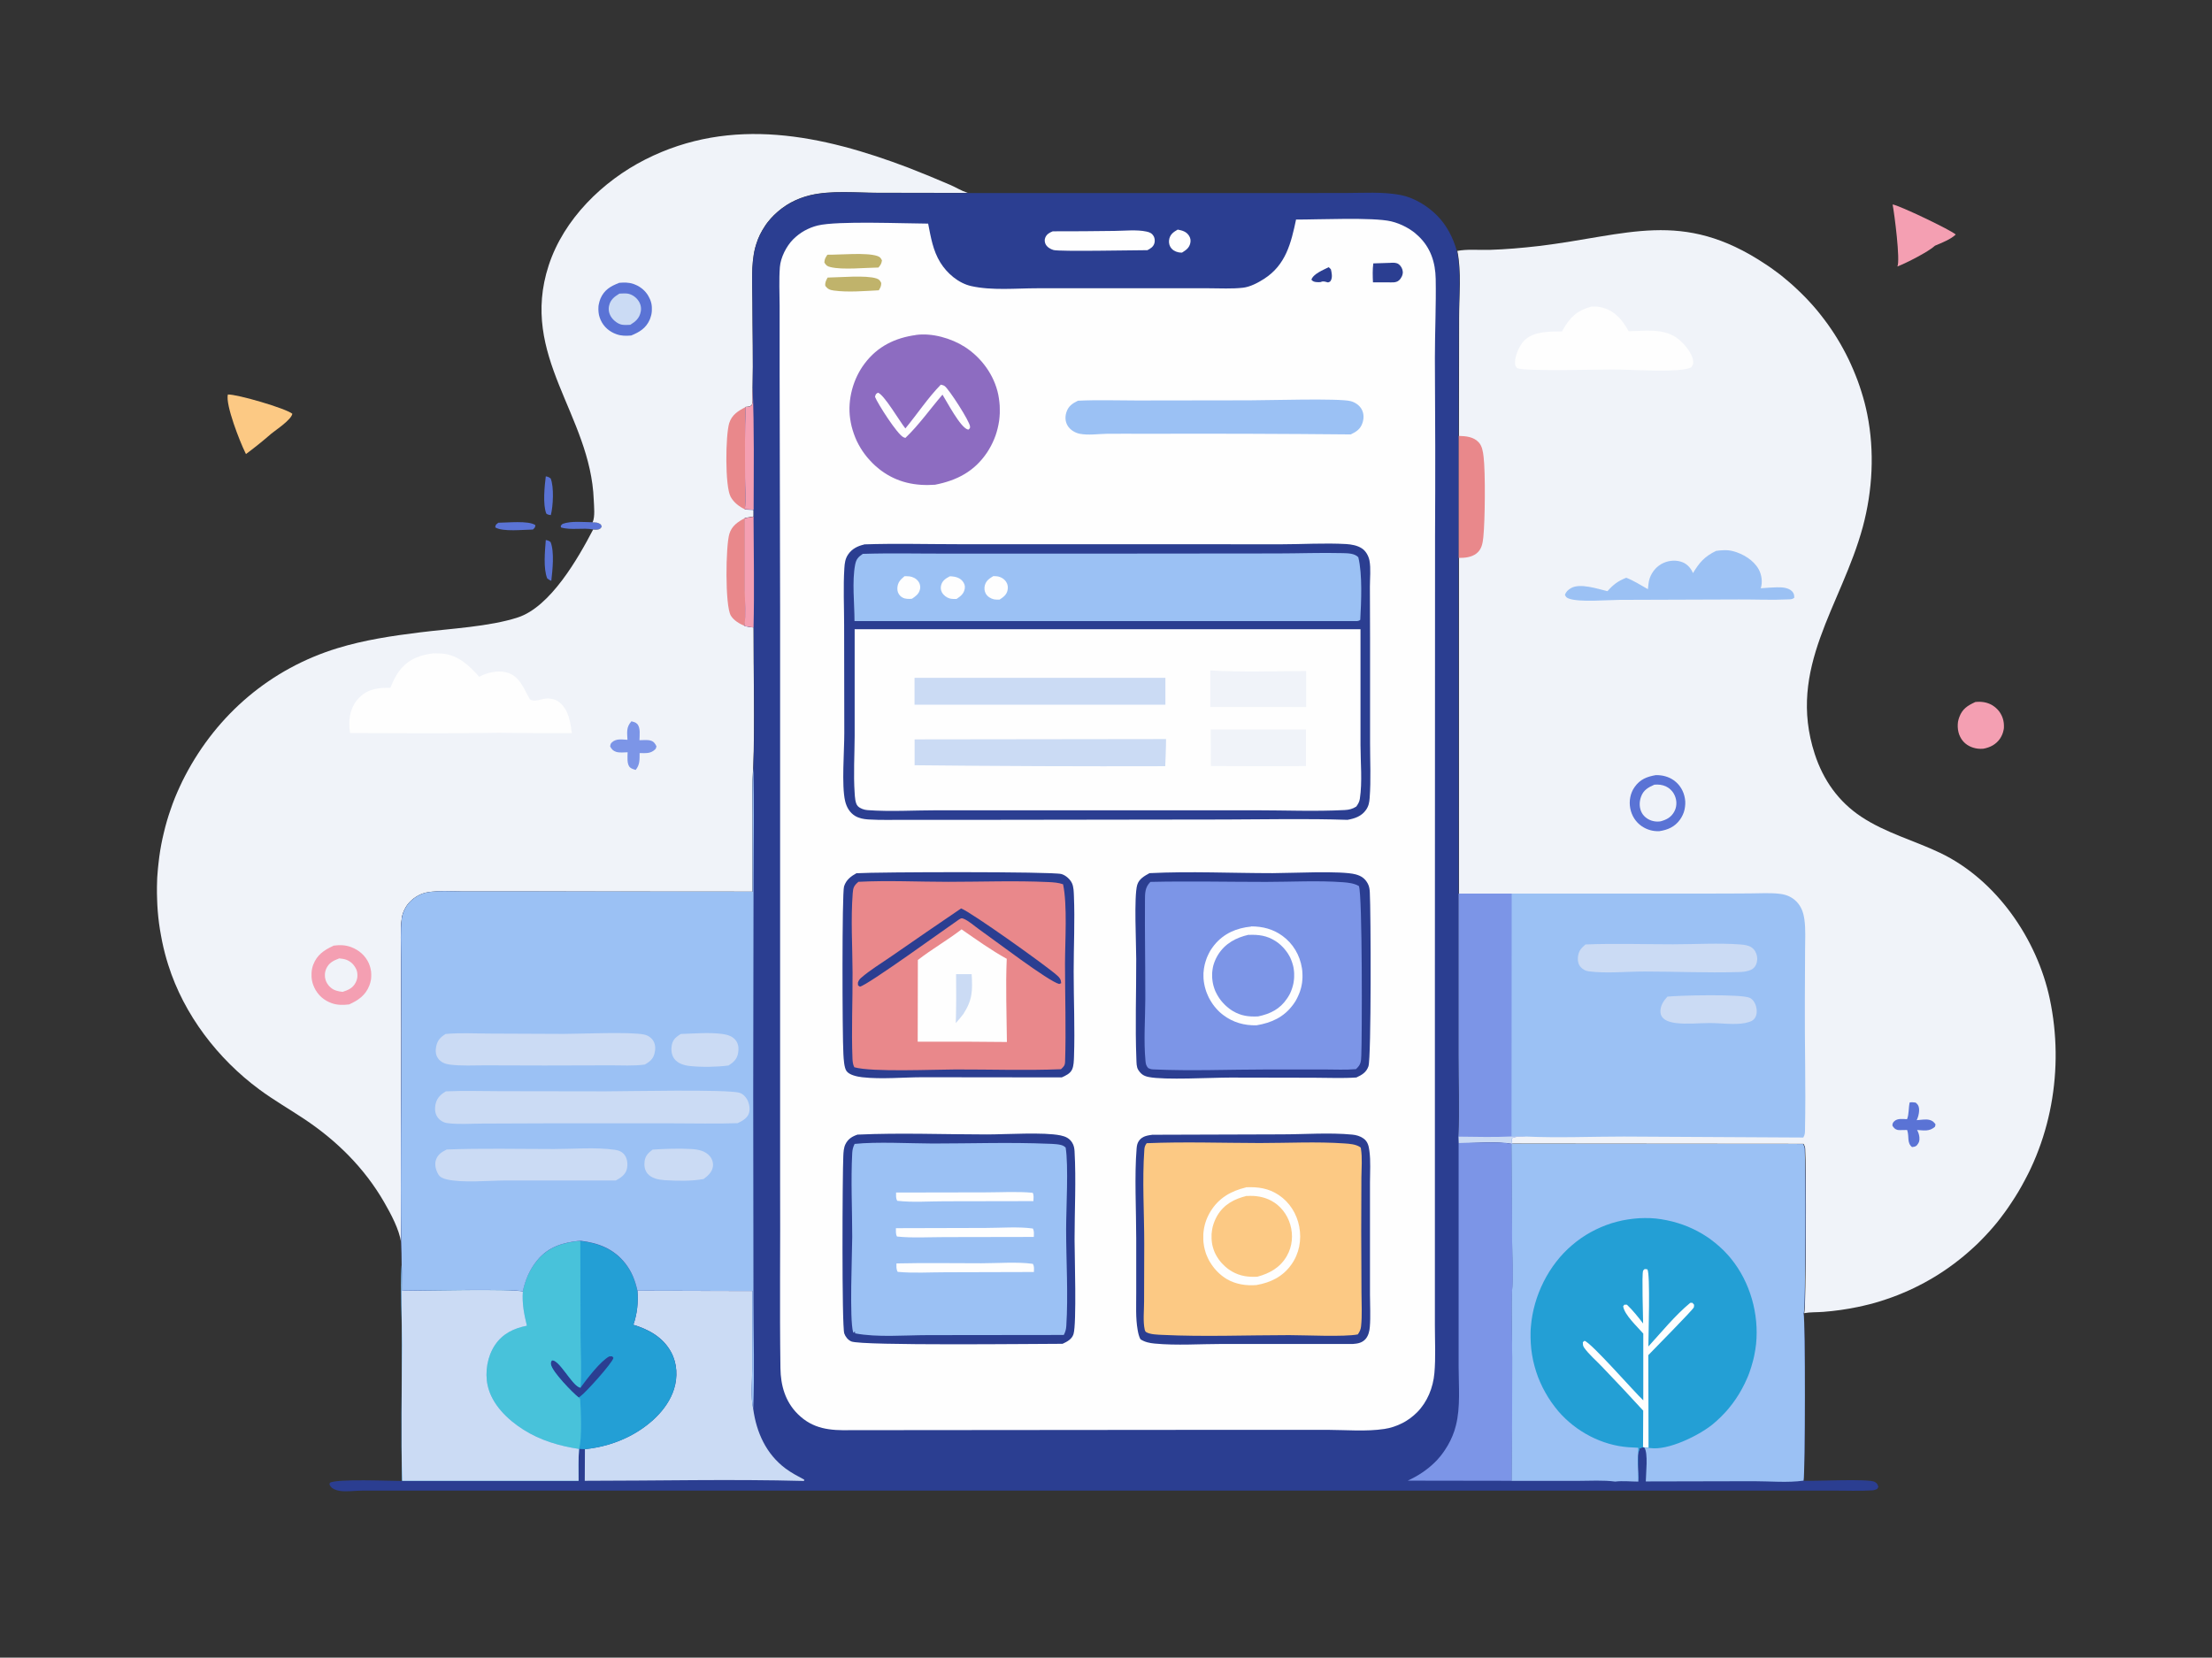 <?xml version="1.0" encoding="UTF-8"?>
<svg id="Layer_1" xmlns="http://www.w3.org/2000/svg" version="1.1" viewBox="0 0 2730 2046">
  <rect x="0" y="0" width="2730" height="2046" fill="#333333" stroke="none"/>
  <!-- Generator: Adobe Illustrator 29.5.0, SVG Export Plug-In . SVG Version: 2.1.0 Build 137)  -->
  <defs>
    <style>
      .st0 {
        fill: #f49fb2;
      }

      .st1 {
        fill: #f0f3f9;
      }

      .st2 {
        fill: #239fd5;
      }

      .st3 {
        fill: #e9888b;
      }

      .st4 {
        fill: #2b3e91;
      }

      .st5 {
        fill: #cbdbf4;
      }

      .st6 {
        fill: #5a73d5;
      }

      .st7 {
        fill: #7c95e7;
      }

      .st8 {
        fill: #fefefe;
      }

      .st9 {
        fill: #fcc984;
      }

      .st10 {
        fill: #48c2da;
      }

      .st11 {
        fill: #9bc1f4;
      }

      .st12 {
        fill: #c0b36b;
      }

      .st13 {
        fill: #8d6cc1;
      }
    </style>
  </defs>
  <path class="st6" d="M673.5,666.5c2.6.5,3.9.9,6,2.5,4.9,11.9,2.4,35.1.9,47.9-1.9-.7-3.4-1.8-5-2.9-5.1-12.4-2.8-34.1-1.8-47.5Z"/>
  <path class="st6" d="M673.5,587.9c2.7.5,3.9,1,6.1,2.6,4.3,10.4,3.1,34.4.2,45.3-2.3-.3-3.6-.5-5.5-1.8-4.6-11-2.2-34.1-.7-46.1Z"/>
  <path class="st6" d="M614.8,645.2c10.8,0,37.9-3,46,3-.4,3.1-.8,3.1-3.1,5.4-11.6.1-37.3,3.1-46.5-2.7.5-3.6.9-3.4,3.7-5.6Z"/>
  <path class="st6" d="M731.4,644.7c4.3,0,6.7,0,10.3,2.5l1.2,2.6c-1.3,2.2-2.2,3.4-4.9,3.7-1.9.2-4,0-5.8,0-12.9-2.5-27.1,1.3-39.9-2.5l-.2-2.2,2.2-2.2c10.9-3.9,25.6-2.1,37.2-2Z"/>
  <path class="st0" d="M2437.6,866.5c7.4-.9,14.7.1,21.2,3.9.9.5,1.7,1.1,2.5,1.7.8.6,1.6,1.2,2.3,1.9.7.7,1.5,1.4,2.1,2.1.7.7,1.3,1.5,1.9,2.3.6.8,1.1,1.7,1.6,2.5.5.9,1,1.8,1.4,2.7.4.9.8,1.9,1.1,2.8.3,1,.6,1.9.8,2.9.2,1,.4,1.9.5,2.9.1,1,.2,2,.2,2.9,0,1,0,2,0,2.9,0,1-.2,1.9-.4,2.9-.2,1-.4,1.9-.7,2.9-.3.9-.6,1.9-1,2.8-.4.9-.8,1.8-1.3,2.7-.5.9-1,1.7-1.5,2.5-5,7.1-12,10.7-20.4,12.3-4.3.4-8.6,0-12.7-1.3-7-2.2-12.6-6.6-15.9-13.2-.5-1-.9-1.9-1.3-2.9-.4-1-.7-2-.9-3-.3-1-.5-2.1-.6-3.1-.2-1.1-.3-2.1-.3-3.2,0-1.1,0-2.1,0-3.2,0-1.1.2-2.1.3-3.2.2-1.1.4-2.1.7-3.1.3-1,.6-2,1-3,3.8-10.1,10.2-14,19.4-18.3Z"/>
  <path class="st0" d="M2335.9,252.4c6.9.5,72.6,31.8,77.8,37.1-5.9,5.8-17.8,10.5-25.5,13.7-8,7.5-35.9,21.7-46.5,25.7,3.8-7.2-3.7-65.4-5.9-76.6Z"/>
  <path class="st9" d="M281.2,486.9c11.6-.4,71.5,17.1,79.6,23.8-1.4,7.5-19.7,19.5-25.9,24.5-10.1,8.8-20.5,17.2-31.3,25.2-.2-.3-.3-.6-.5-.9l-.7-1.5c-6.2-12.5-24.3-58.3-21.2-71.1Z"/>
  <path class="st1" d="M731.4,644.7c3.2-7,1.7-19.8,1.4-27.5-3.8-105.6-92.3-177.4-55.6-289.7,18.6-57,66.5-103.9,119.1-130.6,106.7-54.1,218.6-30.3,325.1,10.2,17.4,6.8,34.7,13.9,51.8,21.3,6.8,3,13.3,7.1,20.4,9.4.3,0,.6.2.9.3l-111.5-.2c-26.5,0-56.9-3.1-82.7,2.9-2.1.5-4.2,1.1-6.3,1.7-2.1.6-4.1,1.3-6.2,2.1-2,.8-4,1.6-6,2.5-2,.9-3.9,1.9-5.8,2.9-1.9,1-3.8,2.2-5.6,3.3-1.8,1.2-3.6,2.4-5.3,3.7-1.7,1.3-3.4,2.7-5.1,4.1-1.6,1.4-3.2,2.9-4.8,4.4-1.4,1.4-2.8,2.8-4.1,4.3-1.3,1.5-2.6,3-3.8,4.6-1.2,1.6-2.4,3.2-3.4,4.8-1.1,1.6-2.1,3.3-3.1,5-1,1.7-1.9,3.5-2.8,5.2-.9,1.8-1.7,3.6-2.4,5.4-.7,1.8-1.4,3.7-2,5.6-.6,1.9-1.2,3.8-1.7,5.7-5.3,21.1-3.3,45.3-3.3,67,0,35.3,1,70.8.2,106.1-.1,4.5-.3,8.8,0,13.3.2,3.1-.1,4.8-1.2,7.7-2.9,1.9-4.2,1.7-7.5,2-1.2,29.1-.8,58.2-.7,87.3,0,12.6,1.2,26.5-.2,39l10.8.5v8.5c-.1,0-10.8,1.8-10.8,1.8v88.4c0,14.6,1.2,30.2-.3,44.7,3.7.7,7.3,1.5,11.1,1.7-.2,57.6,1.7,115.9-.4,173.4-1.5,19.1-.8,38.7-.8,57.8v95.2c0,0-285.6-.2-285.6-.2h-72.2c-14-.2-29-1.3-42.8.9-8.5,1.3-16.4,5.8-22.4,11.9-5.1,5.2-9.1,13.2-10,20.4-1.9,15.4-.9,32.1-.8,47.6l.3,90.8c.2,87.2-1.2,174.6-.2,261.8-2.4-16.4-12.7-35.5-21-49.9-24.2-42-58.4-75.9-98.7-102.7-18.3-12.2-37.5-23.2-55.2-36.3-51.5-38-93.2-92.5-112.5-153.7-.8-2.4-1.5-4.8-2.2-7.2-.7-2.4-1.4-4.8-2-7.3-.6-2.4-1.2-4.9-1.8-7.3-.6-2.4-1.1-4.9-1.6-7.3-.5-2.5-1-4.9-1.4-7.4-.5-2.5-.9-4.9-1.3-7.4-.4-2.5-.8-5-1.1-7.4-.3-2.5-.6-5-.9-7.5-.3-2.5-.5-5-.7-7.5-.2-2.5-.4-5-.5-7.5-.1-2.5-.3-5-.3-7.5,0-2.5-.1-5-.2-7.5,0-2.5,0-5,0-7.5,0-2.5.1-5,.2-7.5,0-2.5.2-5,.4-7.5.2-2.5.4-5,.6-7.5.2-2.5.5-5,.8-7.5.3-2.5.6-5,.9-7.5.3-2.5.7-5,1.1-7.4.4-2.5.8-4.9,1.3-7.4.5-2.5,1-4.9,1.5-7.4.5-2.5,1.1-4.9,1.7-7.3.6-2.4,1.2-4.9,1.8-7.3.6-2.4,1.3-4.8,2-7.2.7-2.4,1.4-4.8,2.2-7.2.8-2.4,1.6-4.8,2.4-7.1.8-2.4,1.7-4.7,2.5-7.1.9-2.3,1.8-4.7,2.7-7,.9-2.3,1.9-4.6,2.9-6.9,1-2.3,2-4.6,3.1-6.9,1-2.3,2.1-4.5,3.2-6.8,1.1-2.3,2.2-4.5,3.4-6.7,39.8-76.2,105.8-132.4,188.2-157.6,32.9-10.1,67.7-15.3,101.8-19.5,37.5-4.7,85.6-7,120.6-18.4,40.4-13.1,74.6-73.2,93-108.5,1.9.1,4,.3,5.8,0,2.7-.4,3.6-1.5,4.9-3.7l-1.2-2.6c-3.5-2.6-6-2.5-10.3-2.5Z"/>
  <path class="st7" d="M779.1,890.2c2.7.7,5.2,1.2,7.2,3.2,4.5,4.6,3,14.3,2.9,20.2,4.2,0,9.5-.7,13.6.4,4,1.1,5.7,3.6,7.4,7.1-.4,1.5-.5,2.8-1.7,3.9-5.8,5.5-11.6,4.5-19.1,4.5-.1,7.9.5,14.3-4.9,20.8-2.3-.7-5.1-1.5-6.9-3.1-4.3-4-3-13.4-3-18.7-4.3.1-10,.8-14.1-.5-3.8-1.2-5.8-3.4-7.5-6.8.5-2.4.4-3.2,2.2-4.9,5.3-5,12.5-3.5,19.2-3.2-.4-9.1-1.7-15.5,4.8-22.7Z"/>
  <path class="st3" d="M919.3,628.6c-7.1-3.3-13.8-8.5-17.6-15.5-7.1-13.1-6.3-76.1-1.7-90.9,3.2-10.3,11.3-15.3,20.3-19.8-1.2,29.1-.8,58.2-.7,87.3,0,12.6,1.2,26.5-.2,39Z"/>
  <path class="st3" d="M919.3,639.5v88.4c0,14.6,1.2,30.2-.3,44.7-6.3-2.7-13.5-6.8-17.1-12.9-7.2-12.4-6.3-86.2-1.7-100.9,3-9.8,10.5-14.8,19.1-19.3Z"/>
  <path class="st6" d="M763.8,349.1c6.3-.5,11.7-.7,17.8,1.3.5.2,1.1.4,1.6.6.5.2,1.1.4,1.6.7.5.2,1,.5,1.6.7.5.3,1,.5,1.5.8.5.3,1,.6,1.5.9.5.3,1,.6,1.4,1,.5.3.9.7,1.4,1,.5.4.9.7,1.3,1.1.4.4.9.8,1.3,1.2.4.4.8.8,1.2,1.2.4.4.8.9,1.1,1.3.4.4.7.9,1.1,1.4.3.5.7.9,1,1.4.3.5.6,1,.9,1.5.3.5.6,1,.8,1.5.3.5.5,1,.8,1.6.2.5.4,1,.7,1.5.2.5.4,1,.6,1.6.2.5.3,1.1.5,1.6.1.5.3,1.1.4,1.6.1.5.2,1.1.3,1.6,0,.6.2,1.1.2,1.7,0,.6.1,1.1.1,1.7,0,.6,0,1.1,0,1.7,0,.6,0,1.1,0,1.7,0,.6,0,1.1-.1,1.7,0,.6-.1,1.1-.2,1.7,0,.6-.2,1.1-.3,1.7-.1.5-.2,1.1-.4,1.6-.1.5-.3,1.1-.5,1.6-.2.5-.4,1.1-.5,1.6-.2.5-.4,1-.6,1.6-4.8,10.8-12.6,15.3-22.9,19.6-6.4.5-12,.6-18.2-1.6-8.7-3.1-15.7-9.1-19.5-17.6-.5-1-.9-2.1-1.2-3.1s-.6-2.1-.9-3.2c-.2-1.1-.4-2.2-.5-3.3-.1-1.1-.2-2.2-.2-3.4,0-1.1,0-2.2.1-3.4,0-1.1.3-2.2.5-3.3.2-1.1.5-2.2.8-3.3.3-1.1.7-2.1,1.1-3.2,4.6-10.8,12.5-15.5,22.8-19.4Z"/>
  <path class="st5" d="M764.3,362.4c3.3-.1,7.1-.5,10.3,0,5.1.8,9.9,4.1,12.9,8.2,3,4,4.3,9,3.3,14-1.6,8.2-6.3,12.2-12.9,16.3-3.3.2-6.9.4-10.1-.1-5-.8-10.3-5-13.1-9-3.1-4.4-4.2-9.6-2.9-14.8,1.7-7.2,6.5-10.8,12.5-14.5Z"/>
  <path class="st0" d="M411.4,1167.2c7.7-1,14.6-1,22,1.8,9.7,3.6,17.7,10.6,21.9,20.2.5,1.1.9,2.2,1.2,3.3s.7,2.2.9,3.4c.3,1.1.4,2.3.6,3.4.1,1.2.2,2.3.2,3.5,0,1.2,0,2.3-.1,3.5,0,1.2-.2,2.3-.4,3.5-.2,1.1-.5,2.3-.8,3.4-.3,1.1-.7,2.2-1.1,3.3-4.7,12-13.6,18.1-24.9,23.2-7.4.9-14.4,1-21.5-1.5-1.2-.4-2.3-.9-3.4-1.4-1.1-.5-2.2-1.1-3.3-1.7-1.1-.6-2.1-1.3-3.1-2-1-.7-1.9-1.5-2.9-2.3-.9-.8-1.8-1.7-2.6-2.6-.8-.9-1.6-1.9-2.3-2.8-.7-1-1.4-2-2.1-3.1-.6-1.1-1.2-2.1-1.7-3.2-.3-.6-.5-1.1-.7-1.7s-.5-1.1-.7-1.7c-.2-.6-.4-1.2-.6-1.7-.2-.6-.3-1.2-.5-1.8-.1-.6-.3-1.2-.4-1.8-.1-.6-.2-1.2-.3-1.8,0-.6-.2-1.2-.2-1.8,0-.6,0-1.2-.1-1.8,0-.6,0-1.2,0-1.8,0-.6,0-1.2,0-1.8,0-.6,0-1.2.1-1.8,0-.6.1-1.2.2-1.8,0-.6.2-1.2.3-1.8.1-.6.3-1.2.4-1.8.2-.6.3-1.2.5-1.8s.4-1.2.6-1.7c4.6-12.1,13.4-18.1,24.6-23.2Z"/>
  <path class="st1" d="M418.4,1182.9c3,.3,5.9.6,8.8,1.6.7.3,1.4.5,2.1.9.7.3,1.3.7,2,1.1.6.4,1.2.8,1.8,1.3.6.5,1.2.9,1.7,1.5.5.5,1,1.1,1.5,1.6.5.6.9,1.2,1.3,1.8.4.6.8,1.2,1.2,1.9s.7,1.3,1,2c.3.7.5,1.3.7,2,.2.7.3,1.4.4,2.1.1.7.2,1.4.2,2.1,0,.7,0,1.4,0,2.1,0,.7-.1,1.4-.2,2.1-.1.7-.3,1.4-.5,2.1-.2.7-.4,1.3-.7,2-.3.7-.6,1.3-.9,1.9-3.5,6.7-9.1,9-15.9,11.2-2.7-.2-5.3-.7-7.9-1.5-.7-.2-1.3-.5-1.9-.7-.6-.3-1.3-.6-1.9-.9-.6-.3-1.2-.7-1.7-1.1-.6-.4-1.1-.8-1.6-1.3-.5-.5-1-.9-1.5-1.4-.5-.5-.9-1-1.3-1.6-.4-.5-.8-1.1-1.2-1.7-.4-.6-.7-1.2-1-1.8-.3-.6-.6-1.3-.8-1.9-.2-.7-.4-1.3-.6-2-.2-.7-.3-1.4-.4-2.1,0-.7-.1-1.4-.1-2.1,0-.7,0-1.4,0-2.1,0-.7.2-1.4.3-2.1.1-.7.3-1.4.5-2,.2-.7.5-1.3.7-2,3.3-7.4,8.6-10.1,15.7-12.8Z"/>
  <path class="st8" d="M536.4,806.5c3,0,6,0,9.1.2,19.4,1.4,33.7,14.7,45.9,28.6,9.5-5.1,22.4-8.1,33-5.6,17,4.1,21.9,20.2,29.6,33.5,5.9,3.7,12.6-.2,19.2-.9,6.2-.6,12.4.6,17.3,4.6,11.3,9.1,13.5,24.7,15.3,38-30,.2-60,0-90-.5-61.2,1.2-122.5.5-183.7.4-.7-3.9-1-7.7-1-11.7,0-12,3.8-23.9,12.6-32.4,10.8-10.6,23.6-12,38.1-11.8,3.1-7.7,6.5-15.1,11.7-21.7,11.2-14.2,25.7-19.1,43.1-21Z"/>
  <path class="st1" d="M1798,309.8c12.9-2.6,27.2-1,40.4-1.4,20.1-.6,40.4-2.4,60.4-4.7,110.1-13.1,176.9-46.2,279.7,22.1,2,1.3,4,2.7,6,4,2,1.4,3.9,2.8,5.8,4.2,1.9,1.4,3.9,2.9,5.8,4.3,1.9,1.5,3.8,2.9,5.6,4.5,1.9,1.5,3.7,3,5.5,4.6,1.8,1.6,3.6,3.1,5.4,4.7,1.8,1.6,3.6,3.2,5.3,4.9,1.7,1.6,3.5,3.3,5.2,5,1.7,1.7,3.4,3.4,5.1,5.1,1.7,1.7,3.3,3.5,4.9,5.2,1.6,1.8,3.2,3.5,4.8,5.3,1.6,1.8,3.1,3.6,4.7,5.5,1.5,1.8,3,3.7,4.5,5.6,1.5,1.9,3,3.8,4.4,5.7,1.4,1.9,2.9,3.8,4.3,5.8,1.4,1.9,2.8,3.9,4.1,5.9,1.3,2,2.7,4,4,6,1.3,2,2.6,4,3.8,6.1,1.3,2,2.5,4.1,3.7,6.2,1.2,2.1,2.4,4.2,3.5,6.3,1.1,2.1,2.3,4.2,3.4,6.4,1.1,2.1,2.2,4.3,3.2,6.4,1,2.2,2.1,4.3,3,6.5,1,2.2,1.9,4.4,2.9,6.6.9,2.2,1.8,4.4,2.7,6.6.9,2.2,1.7,4.5,2.6,6.7.8,2.2,1.6,4.5,2.4,6.8.8,2.3,1.5,4.5,2.2,6.8.7,2.3,1.4,4.6,2.1,6.9.7,2.3,1.3,4.6,1.9,6.9.6,2.3,1.2,4.6,1.7,7,.5,2.3,1.1,4.7,1.5,7,9.2,45.7,6.6,94.2-5.5,139.1-26.3,97.1-94,173.8-59.3,280.2,10.5,32.2,29.2,58.8,57.6,77.6,29.9,19.8,64.9,29.1,97,44.4,69.3,33,119.8,106.2,135.5,180.4.6,2.7,1.1,5.4,1.6,8.1.5,2.7,1,5.4,1.4,8.1.4,2.7.8,5.4,1.2,8.1.4,2.7.7,5.4,1,8.2.3,2.7.6,5.5.8,8.2.2,2.7.4,5.5.6,8.2.2,2.7.3,5.5.4,8.2,0,2.7.2,5.5.2,8.2,0,2.7,0,5.5,0,8.2,0,2.7-.1,5.5-.2,8.2-.1,2.7-.2,5.5-.4,8.2-.2,2.7-.4,5.5-.6,8.2-.2,2.7-.5,5.5-.8,8.2-.3,2.7-.6,5.5-1,8.2-.4,2.7-.8,5.4-1.2,8.1-.5,2.7-.9,5.4-1.4,8.1-.5,2.7-1.1,5.4-1.6,8.1-.6,2.7-1.2,5.4-1.8,8-.6,2.7-1.3,5.3-2,8-.7,2.7-1.4,5.3-2.2,7.9-.8,2.6-1.6,5.3-2.4,7.9-.8,2.6-1.7,5.2-2.6,7.8-.9,2.6-1.8,5.2-2.8,7.7-1,2.6-2,5.1-3,7.7-1,2.5-2.1,5.1-3.2,7.6-1.1,2.5-2.2,5-3.4,7.5-1.2,2.5-2.3,5-3.6,7.4-1.2,2.5-2.5,4.9-3.8,7.3-1.3,2.4-2.6,4.8-3.9,7.2-1.3,2.4-2.7,4.8-4.1,7.1-1.4,2.4-2.8,4.7-4.3,7-1.5,2.3-3,4.6-4.5,6.9-1.3,2-2.7,4.1-4.1,6.1-1.4,2-2.8,4-4.3,6-1.5,2-2.9,3.9-4.4,5.9-1.5,1.9-3,3.9-4.5,5.8-1.5,1.9-3.1,3.8-4.7,5.6-1.6,1.9-3.2,3.7-4.8,5.5-1.6,1.8-3.3,3.6-5,5.4-1.7,1.8-3.4,3.5-5.1,5.3-1.7,1.7-3.5,3.5-5.2,5.2-1.8,1.7-3.6,3.4-5.4,5-1.8,1.7-3.6,3.3-5.5,4.9-1.9,1.6-3.7,3.2-5.6,4.8-1.9,1.6-3.8,3.1-5.7,4.6-1.9,1.5-3.9,3-5.8,4.5-1.9,1.5-3.9,2.9-5.9,4.3-2,1.4-4,2.8-6,4.2-2,1.4-4.1,2.7-6.1,4-2.1,1.3-4.1,2.6-6.2,3.9-2.1,1.3-4.2,2.5-6.3,3.7-2.1,1.2-4.3,2.4-6.4,3.6-2.2,1.2-4.3,2.3-6.5,3.4-2.2,1.1-4.4,2.2-6.6,3.3-2.2,1.1-4.4,2.1-6.7,3.1-2.2,1-4.5,2-6.7,2.9-2.3.9-4.5,1.9-6.8,2.8-2.3.9-4.6,1.8-6.9,2.6-2.3.8-4.6,1.6-6.9,2.4-2.3.8-4.7,1.5-7,2.3-2.3.7-4.7,1.4-7,2.1-2.3.7-4.7,1.3-7.1,1.9-2.4.6-4.7,1.2-7.1,1.7-2.4.6-4.8,1.1-7.2,1.6-14,2.9-28.1,4.9-42.4,6-7.7.6-16.2.2-23.8,1.6.1-.3.3-.6.4-1,2.1-6.6,2.5-183.4,1-202.2-.2-2.3-.9-3.8-2-5.8l-358.9-.3h-.9c-17.7-3.2-46.6-.8-65.4-.8l-.2-7.9c1.3-33.4.1-67.3.1-100.8v-199.4c0,0,0-414.2,0-414.2v-150.6c0,0,.2-145.9.2-145.9,0-26.1,3.1-56.8-2.2-82.3Z"/>
  <path class="st6" d="M2356.8,1360.7c2.8-.4,4.8-.2,7.5.2,1.6,1.6,2.7,2.3,3.5,4.5,1.8,4.8,0,12.8-2.3,17.2,4.6-.3,11.2-1.5,15.6-.4,3.6.8,5.7,2.6,7.7,5.6l-.7,2.9c-6.9,6.1-13.5,4.5-22.1,4,1.6,2.6,2.7,6.3,2.9,9.3.3,4.8-.6,6.5-3.4,9.9-2,1.6-3.2,1.5-5.7,1.9-6.5-5.2-3.4-13-5.8-20.2-.1-.3-.2-.6-.3-.9-2,0-4,0-5.9.1-1.9,0-4.1.2-6-.2-3.1-.8-4.9-2.8-6.3-5.5.4-2.7.4-3.3,2.5-5.3,4-3.7,10.6-2.6,15.6-2.4,2.6-6.1,1.7-14,3.3-20.7Z"/>
  <path class="st6" d="M2043.7,956.7c7.8-.1,15.5,1.8,21.9,6.3,7.6,5.3,12.5,13.6,13.9,22.7.2,1.1.3,2.3.4,3.4,0,1.1,0,2.3,0,3.4,0,1.1-.1,2.3-.3,3.4-.1,1.1-.4,2.3-.6,3.4-.3,1.1-.6,2.2-.9,3.3-.4,1.1-.8,2.2-1.3,3.2-.5,1-1,2.1-1.6,3.1-.6,1-1.2,2-1.9,2.9-6.5,8.9-15,12.5-25.5,14.1-7.6.3-15-1.7-21.4-6-7.7-5.2-12.7-13.2-14.4-22.3-1.7-9.1.1-18.8,5.5-26.3,6.7-9.5,15.2-12.7,26.1-14.6Z"/>
  <path class="st1" d="M2041.8,968.5c5.1-.4,9.8,0,14.5,2.3.7.4,1.3.7,2,1.1.6.4,1.3.9,1.9,1.3.6.5,1.2,1,1.7,1.5.5.5,1.1,1.1,1.6,1.7.5.6,1,1.2,1.4,1.8.4.6.8,1.3,1.2,2,.4.7.7,1.4,1,2.1.3.7.6,1.4.8,2.2,1.8,5.8,1.3,12.2-1.7,17.5-3.8,6.8-9.4,9.7-16.6,11.7-2.8.5-6.1.4-8.8-.2-5.8-1.1-11.5-4.9-14.4-10.1-3.4-6.1-3.4-13.5-1.1-19.9,3-8.5,9-11.7,16.7-15.1Z"/>
  <path class="st3" d="M1800,538c9.2.3,18.7.9,25.3,8.3,4,4.5,5,11.5,5.7,17.3,2.4,19.4,1.8,79.2-.3,99.4-.8,7.7-2.1,15.3-8.6,20.2-6.3,4.8-14.3,5.4-22,5.4v-150.6Z"/>
  <path class="st11" d="M2117.5,680c7.2-1,14.3-1.6,21.4.3,12.1,3.1,25.4,11.1,31.6,22.3,3.8,6.9,5,15.9,2.6,23.5,6.5-.5,13.1-1.1,19.7-1.2,6.2-.2,14.7.3,19.1,5.1,2.2,2.4,2.6,4.8,2.5,7.9-2.5,1.8-4.1,1.8-7.2,1.9-20.2,1-40.9,0-61.2.1l-147,.5c-15,.1-49.9,3.1-62.5-1.5-3-1.1-3.9-1.9-5.1-4.8,1.4-3.8,3.8-6,7.3-8.1,11.3-6.7,33.3.9,45.2,3.7,7.3-8.3,12.9-12.5,23.2-16.6,9.3,3.6,18,9.2,26.7,14.1.6-4.3.7-9.2,2.2-13.4,2.9-8.4,9.1-15.5,17.3-19.1,7.3-3.2,16.1-3.7,23.6-.6,5.6,2.3,10.4,7.7,12.5,13.3,8.2-13.4,14.1-20.3,28.4-27.4Z"/>
  <path class="st8" d="M1963.5,378.5c5.3-.4,10.7,0,15.7,1.6,14.8,4.5,23.6,15.6,30.8,28.7,19.5-.2,41.5-3.8,58.5,7.6,8.5,5.7,20,18.7,21.2,29.3.4,3.4-.5,4.9-2.4,7.7-12.7,6.9-70.3,2.9-87.1,2.8-20.4-.7-116.5,2.7-127.9-1.8-1.7-2.4-2.4-3.3-2.5-6.4-.4-8.6,5.7-22.5,12.1-28.4,11.8-10.9,30.9-10.4,45.8-10.5l1.1-1.9c8.8-15.5,17.3-23.8,34.6-28.6Z"/>
  <path class="st11" d="M1800.1,1102.9h65.6c0,0,234.2,0,234.2,0,20,0,40,0,60-.2,12.2,0,25.2-1,37.3.6,7.8,1,14.3,3.8,19.9,9.4,6,6.1,8.6,13.5,9.8,21.8,1.8,12.5.9,25.7.9,38.3l-.3,62.2c-.3,52.9,1.3,105.9.2,158.8,0,4,0,6.7-2.1,10.2l-221.4-1.2c-40,0-80.9,1.8-120.8,0-5.2.4-13-.6-17.3,2.1-.7,3-.5,3.7.4,6.7h-.9c-17.7-3.2-46.6-.8-65.4-.8l-.2-7.9c1.3-33.4.1-67.3.1-100.8v-199.4Z"/>
  <path class="st5" d="M2057.9,1230.1c15.1-1.6,91.3-3.4,101.6,1.5,4,1.9,6.5,6.1,7.7,10.2,1.3,4.7,1.5,10.3-1.3,14.6-2.4,3.7-6.2,4.9-10.3,5.8-.7.2-1.3.4-2,.5-13.1,2.5-29.7,0-43.1,0-13.8,0-28.3,1.7-42,0-4.9-.6-10.2-1.7-14.3-4.7-2.9-2.1-4.7-4.9-4.9-8.5-.5-7.8,3.6-14,8.6-19.4Z"/>
  <path class="st5" d="M1956.7,1165.7c35.9-1.4,72.3-.2,108.2-.2,27.3,0,55.9-1.8,83.1.2,4.6.4,9.9,1,13.8,3.7,3.6,2.5,6,6.7,6.7,11.1.7,4.2-.2,9.2-2.7,12.6-2.8,3.8-6.6,4.9-11,5.8-3.4.8-7,.8-10.5.9-38,1.1-76.6-.7-114.7-.7-22.1,0-46.9,2.6-68.7-.2-.9-.1-1.9-.3-2.8-.6-.9-.3-1.8-.6-2.6-1.1-.8-.4-1.6-.9-2.4-1.5-.7-.6-1.4-1.2-2.1-1.9-3.1-3.3-4-7.8-3.6-12.1.7-7.7,3.7-11.1,9.3-15.9Z"/>
  <path class="st7" d="M1800.1,1102.9h65.6c0,0-.2,299.9-.2,299.9,6-.3,11.8-.4,17.9,0-5.2.4-13-.6-17.3,2.1-.7,3-.5,3.7.4,6.7h-.9c-17.7-3.2-46.6-.8-65.4-.8l-.2-7.9c1.3-33.4.1-67.3.1-100.8v-199.4Z"/>
  <path class="st5" d="M1865.5,1402.8c6-.3,11.8-.4,17.9,0-5.2.4-13-.6-17.3,2.1-.7,3-.5,3.7.4,6.7h-.9c-17.7-3.2-46.6-.8-65.4-.8l-.2-7.9c21.8.2,43.8.9,65.6-.2Z"/>
  <path class="st4" d="M928.9,479.4c.8-35.3-.1-70.8-.2-106.1,0-21.7-2-45.9,3.3-67,.5-1.9,1-3.8,1.7-5.7.6-1.9,1.3-3.7,2-5.6.7-1.8,1.5-3.6,2.4-5.4.9-1.8,1.8-3.5,2.8-5.2,1-1.7,2-3.4,3.1-5,1.1-1.6,2.2-3.3,3.4-4.8,1.2-1.6,2.5-3.1,3.8-4.6,1.3-1.5,2.7-2.9,4.1-4.3,1.5-1.5,3.1-3,4.8-4.4,1.6-1.4,3.3-2.8,5.1-4.1,1.7-1.3,3.5-2.5,5.3-3.7,1.8-1.2,3.7-2.3,5.6-3.3,1.9-1,3.8-2,5.8-2.9,2-.9,4-1.8,6-2.5,2-.8,4.1-1.5,6.2-2.1,2.1-.6,4.2-1.2,6.3-1.7,25.8-6,56.2-3,82.7-2.9l111.5.2h365.7s100.1-.1,100.1-.1c22.3,0,45.8-1.7,67.8,2.4,16.7,3.1,33.7,13.5,45.5,25.5,12.1,12.3,19.7,27.4,24.4,43.9,5.4,25.5,2.3,56.2,2.2,82.3l-.3,145.9v150.6c0,0,.1,414.2.1,414.2v199.4c-.1,33.4,1.1,67.4-.2,100.8l.2,7.9c18.9,0,47.7-2.3,65.4.8h.9s358.9.2,358.9.2c1.1,2,1.8,3.5,2,5.8,1.5,18.9,1.1,195.7-1,202.2-.1.3-.3.6-.4,1,2.4,7.7,2,198.2,0,206.5,13.6.7,80.5-2.8,87.8,1.4,3,1.7,3.5,3,4.5,6.2l-1.3,2.4c-2.2,1.2-3.7,1.7-6.2,1.9-16.2,1-32.9.2-49.1.3h-92.6s-287.6,0-287.6,0H795.8c0,.1-279.5,0-279.5,0h-68.8c-9.2,0-20.3,1.8-29.1.2-4-.7-8.9-2.6-11-6.3-1.2-2-.8-1.7-.2-3.6,8.7-5.1,74.4-2.2,89.1-2.2-1.4-55.8-.3-111.9-.2-167.8,0-32.9-1.6-66.1-.4-98.9,0-9-.2-18.1-.5-27.1-1.1-87.2.3-174.6.2-261.8l-.3-90.8c0-15.5-1.1-32.2.8-47.6.9-7.2,4.9-15.2,10-20.4,6-6.1,13.9-10.6,22.4-11.9,13.8-2.2,28.8-1,42.8-1h72.2c0,.1,285.7.3,285.7.3v-95.2c0-19.2-.7-38.7.8-57.8,2.1-57.5.2-115.8.4-173.4-3.7-.2-7.4-1-11.1-1.7,1.5-14.5.4-30.1.3-44.7v-88.4c0,0,10.7-1.8,10.7-1.8v-8.5c.1,0-10.7-.5-10.7-.5,1.4-12.5.2-26.4.2-39,0-29.1-.4-58.2.7-87.3,3.4-.2,4.7,0,7.5-2,1.1-2.9,1.5-4.6,1.2-7.7-.3-4.5-.2-8.8,0-13.3Z"/>
  <path class="st8" d="M1453.6,283.4c5.6,1.1,10.3,2.3,13.7,7.3,2,3,2.5,6.1,1.7,9.5-1.3,5.9-5.4,8.6-10.2,11.6-1.5,0-3-.1-4.5-.4-4.2-.9-7.7-3-9.9-6.7-1.8-3.1-2.1-6.8-1.2-10.3,1.6-5.7,5.4-8.2,10.3-11Z"/>
  <path class="st0" d="M928.9,479.4c2.1,49.8,1.3,99.8,1.2,149.7l-10.8-.5c1.4-12.5.2-26.4.2-39,0-29.1-.4-58.2.7-87.3,3.4-.2,4.7,0,7.5-2,1.1-2.9,1.5-4.6,1.2-7.7-.3-4.5-.2-8.8,0-13.3Z"/>
  <path class="st0" d="M919.3,639.5l10.7-1.8c.2,45.5,1.1,91.2,0,136.7-3.7-.2-7.4-1-11.1-1.7,1.5-14.5.4-30.1.3-44.7v-88.4Z"/>
  <path class="st8" d="M1299.3,285.5c25.4,0,50.8-.1,76.2-.5,12.3-.1,27.4-1.8,39.4.8,3.8.8,6.7,2,8.7,5.4.2.3.4.7.6,1.1.2.4.3.7.4,1.1.1.4.2.8.3,1.2,0,.4.2.8.2,1.2,0,.4,0,.8,0,1.2,0,.4,0,.8,0,1.2,0,.4-.1.8-.2,1.2,0,.4-.2.8-.3,1.2-1.4,4.3-4.8,6.2-8.5,8.2-15.8,0-108.6,1.9-115.9-.2-3.8-1.1-8-3.6-9.8-7.3-1.2-2.5-1.4-5.4-.4-7.9,1.8-4.4,5.1-6.2,9.3-7.9Z"/>
  <path class="st7" d="M1800.1,1410.9c18.9,0,47.7-2.3,65.4.8l.8,120.2c.1,20.4,1.9,42.5-.2,62.8-1,26.9.2,54,.3,80.9.1,50.7-.1,101.4-.7,152.1l-128.3-.2c12.4-5.7,23.8-13.1,33.5-22.7,1.6-1.5,3.1-3.1,4.5-4.8,1.5-1.7,2.9-3.3,4.2-5.1,1.3-1.7,2.6-3.5,3.8-5.4,1.2-1.8,2.4-3.7,3.5-5.6,1.1-1.9,2.1-3.9,3.1-5.8,1-2,1.9-4,2.7-6,.8-2,1.6-4.1,2.3-6.2.7-2.1,1.3-4.2,1.8-6.3,5.9-22.9,3.4-49.4,3.4-72.9v-91.8c-.1,0,0-184,0-184Z"/>
  <path class="st5" d="M786.7,1593.1l141.9.3-.2,95.9c0,15.5-2.2,34.7,1.2,49.7,4,29,15.9,55.6,40,73.6,7,5.2,15.3,9.6,23,13.7l-.3,1.6c-89.9-2.4-180.6-.2-270.6-.2l.2-39.1c19-1.9,37.2-7,54.2-15.6,23.7-12,47.6-32.5,55.8-58.7,4.6-14.6,3.9-31.3-3.4-45-9.9-18.6-27.4-28.3-46.8-34.2,4.8-14,6.1-27.3,5-42Z"/>
  <path class="st2" d="M645.3,1594.1c2.9-13.9,8.4-27.2,17.6-38.2,14.1-17,32.1-22.3,53.3-24.3,22.4,2.6,41.6,10,55.8,28.3,7.9,10.1,11.9,20.9,14.7,33.3,1.1,14.7-.2,28-5,42,19.4,5.9,36.9,15.7,46.8,34.2,7.3,13.7,7.9,30.4,3.4,45-8.1,26.1-32.1,46.7-55.8,58.7-17.1,8.6-35.3,13.7-54.2,15.6l-7.3-.3c-1.1,13-.6,26.3-.6,39.3h-217.8c-1.4-55.8-.3-111.9-.2-167.7,0-32.9-1.6-66.1-.4-98.9.6,10.7.7,21.4.8,32.2,20.8,0,137-2.8,148.8.9Z"/>
  <path class="st4" d="M716.4,1712.8c7.7-10.5,24.6-32.9,35.7-38.7h3.5c0,0,1.5,1.9,1.5,1.9-1.4,6.4-34.5,43.1-41,47.6-.7.5-1.3.8-2.1,1.2-8-6.4-31.4-30.7-33.9-39.9-.8-2.9-.4-3.4.9-5.9,8.8-1.7,24.4,29.9,34,33.3.4.2.9.3,1.4.4Z"/>
  <path class="st10" d="M645.3,1594.1c2.9-13.9,8.4-27.2,17.6-38.2,14.1-17,32.1-22.3,53.3-24.3l.3,115.7c.1,21.5,1.6,44.1,0,65.5-.5-.1-.9-.3-1.4-.4-9.6-3.4-25.2-34.9-34-33.3-1.3,2.5-1.7,3-.9,5.9,2.4,9.2,25.9,33.5,33.9,39.9l1.9,1.6c1,14.5,2.5,48.7-1.3,61.9-24.4-3.7-48-10.6-69-24-19.5-12.4-38.9-31.2-43.9-54.6-3.5-16.4-.3-35.7,9.1-49.7,9.5-14.1,23.2-20.6,39.4-23.8-3.5-14.3-6.1-27.3-5-42.2Z"/>
  <path class="st5" d="M495.7,1561c.6,10.7.7,21.4.8,32.2,20.8,0,137-2.8,148.8.9-1.1,14.8,1.5,27.9,5,42.2-16.2,3.2-29.9,9.7-39.4,23.8-9.4,14-12.6,33.3-9.1,49.7,5,23.4,24.4,42.2,43.9,54.6,21,13.4,44.6,20.3,69,24-1.1,13-.6,26.3-.6,39.3h-217.8c-1.4-55.8-.3-111.9-.2-167.7,0-32.9-1.6-66.1-.4-98.9Z"/>
  <path class="st11" d="M1866.4,1411.7l358.9.3c1.1,2,1.8,3.5,2,5.8,1.5,18.9,1.1,195.7-1,202.2-.1.3-.3.6-.4,1,2.4,7.7,2,198.2,0,206.5-19.3,2.8-41.7.7-61.3.7l-133.4.3c.1-9.2,3.2-35.3-1.9-42l-1.6-.4-4,1.2c-4.7,11.1-.8,29.1-1.7,41.4-9.2,0-19.5-1.2-28.5,0-14.8-2-31.2-.9-46.2-.9h-81.7c.6-50.7.8-101.4.7-152,0-26.9-1.2-54.1-.3-80.9,2.1-20.3.3-42.4.2-62.8l-.8-120.2h.9Z"/>
  <path class="st2" d="M2021.8,1786.9c-3.9-.2-7.7-.4-11.5-.6-33.3-2.3-65.3-19.3-87-44.4-1.5-1.8-3-3.6-4.4-5.5-1.4-1.9-2.8-3.8-4.2-5.7-1.3-1.9-2.6-3.9-3.9-5.9-1.2-2-2.4-4-3.6-6.1-1.1-2.1-2.2-4.1-3.3-6.2-1-2.1-2-4.2-3-6.4-.9-2.2-1.8-4.3-2.7-6.5-.8-2.2-1.6-4.4-2.3-6.6-.7-2.2-1.4-4.5-2-6.8-.6-2.3-1.2-4.6-1.7-6.8-.5-2.3-.9-4.6-1.3-6.9-.4-2.3-.7-4.6-1-7-.3-2.3-.5-4.7-.6-7-.2-2.3-.3-4.7-.3-7,0-2.3,0-4.7,0-7,0-2.3.2-4.7.4-7,3-38,21.9-76.3,51.1-100.9,1.8-1.5,3.6-3,5.4-4.4,1.8-1.4,3.7-2.8,5.6-4.1,1.9-1.3,3.8-2.6,5.8-3.8,2-1.2,4-2.4,6-3.5,2-1.1,4.1-2.2,6.2-3.2,2.1-1,4.2-2,6.3-2.9,2.1-.9,4.3-1.8,6.5-2.6,2.2-.8,4.4-1.6,6.6-2.3,2.2-.7,4.4-1.3,6.7-1.9,2.2-.6,4.5-1.1,6.8-1.6,2.3-.5,4.5-.9,6.8-1.2,2.3-.4,4.6-.7,6.9-.9,2.3-.2,4.6-.4,6.9-.6,2.3-.1,4.6-.2,6.9-.2,2.3,0,4.6,0,7,.1,2.3.1,4.6.3,6.9.5,2.2.2,4.4.5,6.7.9,2.2.3,4.4.7,6.6,1.2,2.2.4,4.4.9,6.6,1.5,2.2.6,4.3,1.2,6.5,1.8,2.1.7,4.3,1.4,6.4,2.1,2.1.8,4.2,1.6,6.3,2.4,2.1.9,4.1,1.8,6.1,2.7,2,1,4,2,6,3,2,1.1,3.9,2.2,5.9,3.3,1.9,1.2,3.8,2.4,5.7,3.6,1.9,1.2,3.7,2.5,5.5,3.9,1.8,1.3,3.6,2.7,5.3,4.1,1.7,1.4,3.4,2.9,5.1,4.4,1.7,1.5,3.3,3,4.9,4.6,1.6,1.6,3.1,3.2,4.6,4.9,1.5,1.7,3,3.3,4.4,5.1,23.6,29,34.7,68.4,30.9,105.5-.3,2.4-.6,4.8-1,7.2-.4,2.4-.8,4.8-1.3,7.1-.5,2.4-1,4.7-1.7,7.1-.6,2.3-1.3,4.7-2,7-.7,2.3-1.5,4.6-2.3,6.9s-1.7,4.5-2.7,6.7c-.9,2.2-1.9,4.4-3,6.6-1.1,2.2-2.2,4.3-3.3,6.4-1.2,2.1-2.4,4.2-3.6,6.3-1.3,2.1-2.6,4.1-3.9,6.1-1.4,2-2.8,4-4.2,5.9-1.5,1.9-3,3.8-4.5,5.7-1.5,1.9-3.1,3.7-4.8,5.5-1.6,1.8-3.3,3.5-5,5.2-1.7,1.7-3.5,3.4-5.3,5-1.8,1.6-3.6,3.2-5.5,4.7-17,13.6-54.4,32.1-76.6,28.9-.7,0-1.3-.2-2-.3l-5.2-.3-1.6-.4-4,1.2c-4.7,11.1-.8,29.1-1.7,41.4-.5-13.9-.2-27.8-.2-41.7Z"/>
  <path class="st8" d="M2027.9,1633.6c0-8.7-1.8-61,0-65.2.4-.9,1.3-1.4,2-2.1l3.3.4c3.7,6.3,1.2,81.8,1.2,95.2,16.5-18.1,32.9-38.3,51.7-53.9h2.6c0-.1,2.1,2.4,2.1,2.4-.1,1.1,0,2.2-.3,3.2-1,3-49.7,52.1-56.2,59l.3,114.1-5.2-.3-1.6-.4.2-44.9c-16.8-18.4-33.8-36.5-51-54.4-6.9-7.3-16.4-15.4-22-23.5-1.6-2.4-1.4-3.8-1.5-6.6l2.1-1.7c8.7,2.7,60.6,62.3,72.5,73.5v-82.4c-7.1-8.3-23.6-23.4-24.8-33.8l1.5-1.9h3.1c7.2,6.9,14.1,15.4,20.1,23.4Z"/>
  <path class="st11" d="M928.9,1100.7v-95.2c0-19.2-.7-38.7.8-57.8,1.3,45.3.3,91,.3,136.3l-.4,267.4.3,255.5c0,43.8,1.5,88.2-.3,132-3.4-15-1.2-34.2-1.2-49.7l.2-95.9-141.9-.3c-2.8-12.4-6.8-23.1-14.7-33.3-14.2-18.3-33.4-25.7-55.8-28.3-21.2,2-39.3,7.3-53.3,24.3-9.1,11-14.7,24.3-17.6,38.2-11.8-3.6-128-.9-148.8-.9-.1-10.7-.2-21.5-.8-32.2,0-9-.2-18.1-.5-27.1-1.1-87.2.3-174.6.2-261.8l-.3-90.8c0-15.5-1.1-32.2.8-47.6.9-7.2,4.9-15.2,10-20.4,6-6.1,13.9-10.6,22.4-11.9,13.8-2.2,28.8-1,42.8-1h72.2c0,.1,285.7.3,285.7.3Z"/>
  <path class="st5" d="M805.5,1418.9c15.5-1,32.3-1.6,47.8-.7,8.3.5,17.3,2.2,22.8,8.9,3,3.6,4.5,8.6,3.7,13.2-1.2,6.7-6.3,11.1-11.4,14.9-14.7,2.8-33.5,2.4-48.4,1.4-7.4-.5-16.1-2.2-21-8.3-3.5-4.3-4.2-9.9-3.4-15.3,1-6.8,4.6-10.1,9.9-14.1Z"/>
  <path class="st5" d="M840.1,1276.2c16.4-.5,35.3-2.2,51.5,0,6.4.8,13.2,3,17,8.6,3.1,4.5,3.2,10.1,2.3,15.3-1.4,7.3-5.8,11.2-11.7,15-14.5,1.9-32.7,2.2-47.2.7-7.2-.7-15.3-2.9-19.8-9-3.7-5-4.2-11.8-2.9-17.7,1.4-6.4,5.6-9.6,10.9-12.9Z"/>
  <path class="st5" d="M551,1418.8c44.1-1.7,88.5-.6,132.7-.6,24.2,0,51-2.4,74.8.9,5.2.7,9.6,2.4,12.7,6.9,3.2,4.6,3.8,11.8,2.4,17.1-1.8,6.9-7.7,10.8-13.6,13.9h-135.8c-20.7.1-53.8,3.3-73.1-1.4-4.2-1-8.1-2.5-10.3-6.4-2.9-5.1-4.7-11.8-2.8-17.5,2.2-6.8,7.2-9.8,13.1-12.8Z"/>
  <path class="st5" d="M550,1276.2c17.3-1.6,35.2-.6,52.6-.5l92.8.4c21.1,0,82.2-2.8,99.6.8,4.8,1,9.2,4,11.6,8.3,2.6,4.7,2.5,10.6,1,15.7-1.8,6.6-6.1,9.7-11.7,13-13.9,2-29.2.9-43.3,1l-80.4.2-73.4-.2c-14.3,0-29.3.9-43.5-.9-5.7-.7-11.1-2.7-14.6-7.6-3.1-4.3-3.4-9.5-2.4-14.6,1.6-7.9,5.2-11.5,11.8-15.7Z"/>
  <path class="st5" d="M550.5,1347c22.4-1,45.3-.2,67.7-.2l128.8.2c23.4,0,151.1-2.8,165.7,1.8,4.2,1.3,7.6,4.8,9.6,8.6,2.6,5,3.9,12.4,1.6,17.7-2.3,5.5-8.5,8.9-13.6,11.2-26.8.9-53.9.2-80.7.2h-155.4c0,0-79.5.3-79.5.3-13.8,0-28.9,1.3-42.6-.6-.6,0-1.2-.2-1.8-.3-.6-.1-1.2-.3-1.7-.5-.6-.2-1.1-.4-1.7-.7-.5-.3-1.1-.5-1.6-.9-.5-.3-1-.7-1.5-1-.5-.4-.9-.8-1.4-1.2s-.9-.8-1.3-1.3c-.4-.5-.8-.9-1.1-1.4-3.5-4.9-3.6-11.4-2.2-17.1,1.9-7.2,6.5-11.2,12.6-14.9Z"/>
  <path class="st8" d="M1599.4,271c27.1.1,95-3.1,117.5,2.2,1.6.4,3.1.8,4.7,1.3,1.6.5,3.1,1,4.6,1.6,1.5.6,3,1.2,4.5,1.9,1.5.7,2.9,1.4,4.4,2.2,1.4.8,2.8,1.6,4.2,2.4,1.4.9,2.7,1.8,4,2.7,1.3.9,2.6,1.9,3.8,3,1.2,1,2.5,2.1,3.6,3.2,15,14.3,20.8,32.4,21.2,52.7.6,32.5-1,65.3-1,97.8.5,72.9.6,145.8.2,218.8l-.2,541.3v328.7s0,105.2,0,105.2c0,19.4,1.1,39.6-.6,58.8-1.6,17.9-8.6,35.4-21.3,48.3-1.4,1.4-2.8,2.7-4.2,3.9-1.5,1.3-3,2.5-4.5,3.6-1.6,1.1-3.2,2.2-4.8,3.2-1.6,1-3.3,2-5,2.8-1.7.9-3.5,1.7-5.2,2.4-1.8.7-3.6,1.4-5.4,2-1.8.6-3.7,1.1-5.6,1.6-1.9.4-3.8.8-5.7,1.1-22.4,3.4-47.4,1.2-70.1,1.1h-125.4c0,0-461.8.4-461.8.4h-1.7c-25,.5-46.1-1.2-64.9-19.8-15.6-15.4-21.2-35.4-21.5-56.7-1.1-76.3,0-152.8-.4-229.2v-708.6c0,0-.6-288.8-.6-288.8v-84.7c-.1-15.8-.9-32.1.3-47.8,1-11.9,8-25.7,16.3-34.1,1-1,2.1-2.1,3.2-3,1.1-1,2.3-1.9,3.4-2.8,1.2-.9,2.4-1.7,3.6-2.6,1.2-.8,2.5-1.6,3.8-2.3,1.3-.7,2.6-1.4,3.9-2,1.3-.6,2.7-1.2,4.1-1.8,1.4-.5,2.8-1,4.2-1.5,1.4-.4,2.8-.8,4.3-1.2,24.2-5.9,106.4-2.4,136.2-2.3,3.3,16.8,5.9,33.3,15.1,48.1,8.3,13.4,22.4,25.5,38.1,29,25.4,5.7,55.3,2.7,81.3,2.7h138.9c0,0,73.1,0,73.1,0,13.8,0,28.5.9,42.2-.7,8.7-1,18.4-6.1,25.7-10.8,27-17.2,33.5-44.1,39.7-73.5Z"/>
  <path class="st4" d="M1639.8,329.8c1,.6,2,1.8,2.8,2.7.9,4,2,9.2.2,13.1-1,2.2-1.7,2.3-3.8,3-2.5-.7-5.4-1.8-7.9-.9-.5.2-.9.3-1.4.5-1.5,0-3.2.2-4.7,0-3-.3-4.6-.7-6.5-3,2.4-7.3,14.7-12,21.3-15.4Z"/>
  <path class="st4" d="M1716.7,324.3c3.5,0,6.9-.3,9.8,2,2.7,2.1,4.6,5.7,4.8,9.2.2,3.8-1.9,8.1-4.8,10.6-3.8,3.3-9,2.3-13.7,2.4h-18.3c-.4-8-.6-15.6.4-23.4l21.8-.7Z"/>
  <path class="st12" d="M1021.4,342.6c15.1-.2,47.4-3.2,60.4,1.1,3.4,1.2,4.3,2.5,5.8,5.6,0,3.9-1,5.7-3,9-17.4.9-38.4,2.7-55.5.3-5-.7-7.4-1.7-10.5-5.7-.6-4.2.9-6.6,2.8-10.3Z"/>
  <path class="st12" d="M1021.2,314.4c15.7.2,47.8-3,61.4,1.5,3.5,1.2,4.3,2.3,5.9,5.5-.7,4.3-1.5,5.3-4.3,8.8-16.4.2-44.1,3.1-59.1-.5-4.2-1-5.5-2-7.7-5.7.3-4.6,1.3-5.8,3.8-9.7Z"/>
  <path class="st11" d="M1330.5,494.6c24-1.2,48.5-.3,72.5-.3l138.9-.2c23.4,0,110.9-2.7,125,1,5.5,1.4,11,5.1,13.7,10.2,2.8,5.2,2.8,11.3.9,16.8-2.6,7.7-7.5,10.7-14.4,14.1-84.6-.8-169.1-1.1-253.7-.8-15.8,0-31.5-.2-47.3,0-10.7.2-23,2.1-33.5,0-5.9-1.2-11.7-4.7-14.9-9.9-3.1-5-3.4-11-1.6-16.6,2.4-7.6,7.5-11,14.3-14.3Z"/>
  <path class="st13" d="M1130.5,413.4c19.9-2.7,43.6,4.1,60.3,14.8,20.5,13.2,36.2,34.7,41.2,58.7.3,1.5.6,3.1.8,4.6.2,1.5.4,3.1.6,4.6.2,1.5.3,3.1.4,4.6,0,1.6.1,3.1.1,4.7,0,1.6,0,3.1,0,4.7,0,1.6-.2,3.1-.3,4.7-.1,1.5-.3,3.1-.5,4.6-.2,1.5-.5,3.1-.8,4.6-.3,1.5-.6,3-1,4.6-.4,1.5-.8,3-1.2,4.5-.4,1.5-.9,3-1.4,4.4-.5,1.5-1.1,2.9-1.7,4.4-.6,1.4-1.2,2.9-1.9,4.3-.7,1.4-1.4,2.8-2.1,4.2-.7,1.4-1.5,2.7-2.3,4.1-.8,1.3-1.6,2.7-2.5,4-15.7,23.4-37.2,34.5-64.2,39.8-24.2,1.7-46.2-2.7-66.1-17.2-1.3-1-2.6-1.9-3.8-3-1.2-1-2.5-2.1-3.7-3.1-1.2-1.1-2.4-2.2-3.5-3.3-1.1-1.1-2.3-2.3-3.3-3.5-1.1-1.2-2.1-2.4-3.2-3.6-1-1.2-2-2.5-3-3.8-1-1.3-1.9-2.6-2.8-3.9-.9-1.3-1.8-2.7-2.6-4.1-.8-1.4-1.6-2.8-2.4-4.2-.8-1.4-1.5-2.9-2.2-4.3-.7-1.5-1.3-2.9-1.9-4.4-.6-1.5-1.2-3-1.7-4.5-.5-1.5-1-3-1.5-4.6-.5-1.5-.9-3.1-1.3-4.7-.4-1.6-.7-3.1-1-4.7-.3-1.6-.6-3.2-.8-4.8-3.3-23.4,3.7-49.2,18-68,15.9-21.1,37.5-31.6,63.2-35.1Z"/>
  <path class="st8" d="M1161.2,474.8c1.8.4,3.3.7,4.8,1.8,5.2,3.8,30.8,43.3,31.2,49.8.1,2.4-.3,2.2-1.8,3.8-.3,0-.7,0-1-.1-9.1-2.4-25.7-34.2-31.2-43-15.2,17.6-29,37.4-45.8,53.4-1.1-.4-1.5-.4-2.5-.9-7.6-3.7-31.6-41.2-35-49.8,1-3.3.7-3.3,3.6-5.1,7.4,1.9,27,35.7,33.9,44.1,14.7-17.8,27.6-37.5,43.7-54Z"/>
  <path class="st4" d="M1057.5,1077.8c24.3-1.6,241.2-2.2,252.5,1,5.3,1.5,10.9,6.5,13.1,11.5,2,4.4,2.1,10.6,2.3,15.3,1.3,31-.3,62.5-.3,93.6,0,35,1.6,70.4.4,105.3-.2,4.8-.3,11-2.3,15.4-2.3,5.2-7.9,7.7-12.8,9.9l-171.4-.2c-24.2,0-51,2.7-74.9,0-5.9-.7-15.8-2.6-19.4-7.7-3-4.3-3.5-15.6-3.8-20.8-1.4-24.4-1.8-198.7.8-207,2.6-8.3,8.6-12.6,15.8-16.6Z"/>
  <path class="st3" d="M1059.2,1088.4c36.7-1.9,74.4,0,111.2,0,41,0,82.7-1.6,123.6.3,6.1.3,12.2.7,18,2.7,5.5,25.5,2.4,71.1,2.4,98.3,0,40.2,1.4,80.8.1,120.9-.2,4.7-1.8,6-5.1,9.1-43.1,1.7-86.9.2-130,.3-26.8,0-102.6,3.5-125-2.7-1.8-3.4-2.1-6.9-2.3-10.7-1.4-35.1.3-70.9.1-106.1-.1-32.1-2.3-65.9.2-97.9.5-6.8,1.4-9.4,6.8-14Z"/>
  <path class="st4" d="M1186.1,1121.2c12.1,4.4,105.2,70.8,118.3,82.5,3.5,3.1,5,5,5.3,9.8l-2.4,1c-12.6-2.7-81.7-55.4-98.4-67.1-5.8-4-13.6-11.2-20.1-13.6-2.4-.9-3-.1-5.1,1-16.1,10.9-112.7,81.1-122.4,83l-2.3-1.6-.2-3.2c.9-2.7,1.8-4.3,4-6.1,11.1-9.7,25-18,37.2-26.5,28.7-19.9,57.5-39.7,86.4-59.3Z"/>
  <path class="st8" d="M1186.8,1147.1c17.8,12.3,36.8,26,55.7,36.3-1.5,34.1-.1,68.6.2,102.7l-50.8-.4h-59.3s.2-100.8.2-100.8c17.3-13.5,36.5-24.4,53.9-37.8Z"/>
  <path class="st5" d="M1180,1202.4h19.2c1.1,20.3,1.2,31.3-10.2,49.1-2.9,3.9-6.2,7.6-9.4,11.3.6-20.1.7-40.2.4-60.4Z"/>
  <path class="st4" d="M1418.8,1077.7c50.2-2.5,101.5,0,151.8,0,22.6,0,84.7-3.3,102.5,1.5,7,1.9,11.7,5.1,15.1,11.6,1.8,3.4,2.2,7,2.4,10.8,1.3,22.8,1.9,204-1.7,214.5-2.6,7.5-8.1,10.7-14.9,13.8-17.3,1.2-35.2.3-52.5.3l-103.2-.2c-23.3,0-81,3.3-100.6-.7-6.1-1.2-9.5-3.5-12.9-8.8-2.3-3.6-2.1-8.9-2.3-13-1.6-41.1-.1-82.6-.2-123.8,0-19.4-2.9-77,1.2-91.4,2.2-7.5,8.9-11.1,15.2-14.6Z"/>
  <path class="st7" d="M1419.6,1088.5c47.5-1.1,95.4,0,142.9,0,31.2,0,63.9-1.9,95,.4,6.6.5,13.8,1.3,19.6,4.7,4.5,10,3.9,189.4,3,209.1-.3,7.9-.6,11.4-6.6,16.9-12.7,1.1-25.8.4-38.5.4h-71c-46.7,0-94.3,2.1-140.9-.1-2.3-.1-3.9-.6-6-1.6-2.8-3.3-3-5.1-3.4-9.3-2.3-24.5-.3-51-.2-75.6.1-40.7-.7-81.4-.4-122,0-9,0-16.2,6.6-22.8Z"/>
  <path class="st8" d="M1544.2,1143.4c14,0,27,3.3,38.4,11.6,13.2,9.5,21.7,23.9,24.2,39.9.2,1,.3,2,.4,2.9.1,1,.2,2,.2,3,0,1,0,2,.1,3,0,1,0,2,0,3,0,1-.1,2-.2,3,0,1-.2,2-.3,3-.1,1-.3,2-.5,2.9-.2,1-.4,1.9-.6,2.9-.2,1-.5,1.9-.8,2.9-.3.9-.6,1.9-.9,2.8-.3.9-.7,1.9-1.1,2.8-.4.9-.8,1.8-1.2,2.7-.4.9-.9,1.8-1.3,2.7-.5.9-.9,1.7-1.4,2.6-.5.9-1,1.7-1.6,2.5-.5.8-1.1,1.6-1.7,2.4-11.3,15.5-26.7,22.4-45.1,25.5-14.9.4-29-3.5-41-12.6-.8-.6-1.6-1.3-2.4-1.9-.8-.7-1.6-1.3-2.3-2-.8-.7-1.5-1.4-2.2-2.2-.7-.7-1.4-1.5-2.1-2.3-.7-.8-1.3-1.6-2-2.4-.6-.8-1.3-1.6-1.9-2.5-.6-.8-1.2-1.7-1.7-2.6-.6-.9-1.1-1.7-1.6-2.6-.5-.9-1-1.8-1.5-2.7-.5-.9-.9-1.8-1.3-2.8-.4-.9-.8-1.9-1.2-2.8-.4-1-.7-1.9-1.1-2.9-.3-1-.6-2-.9-3-.3-1-.5-2-.8-3-.2-1-.4-2-.6-3-.2-1-.3-2-.5-3.1-.1-1-.2-2-.3-3,0-1-.1-2-.1-3,0-1,0-2,0-3,0-1,0-2,.2-3,0-1,.2-2,.3-3s.3-2,.5-2.9c.2-1,.4-1.9.6-2.9.2-1,.5-1.9.8-2.9.3-1,.6-1.9.9-2.8.3-.9.7-1.9,1-2.8.4-.9.8-1.8,1.2-2.7.4-.9.9-1.8,1.3-2.7s.9-1.7,1.4-2.6c.5-.9,1-1.7,1.6-2.5.5-.8,1.1-1.6,1.7-2.4.6-.8,1.2-1.6,1.8-2.4,11.7-14.4,27.5-21.1,45.6-22.9Z"/>
  <path class="st7" d="M1541.1,1153.9c12.2-.5,22.4.8,32.9,7.5.7.5,1.4.9,2.1,1.4.7.5,1.3,1,2,1.5.7.5,1.3,1.1,1.9,1.6.6.6,1.2,1.1,1.8,1.7.6.6,1.2,1.2,1.8,1.8.6.6,1.1,1.2,1.7,1.9.5.6,1.1,1.3,1.6,2,.5.7,1,1.3,1.5,2,.5.7.9,1.4,1.4,2.1.4.7.9,1.4,1.3,2.2.4.7.8,1.5,1.2,2.2.4.8.7,1.5,1,2.3.3.8.6,1.5.9,2.3.3.8.6,1.6.8,2.4.2.8.5,1.6.7,2.4.2.8.4,1.6.6,2.4.2.8.3,1.7.4,2.5.1.8.2,1.7.3,2.5,0,.8.1,1.7.2,2.5,0,.9,0,1.7,0,2.6,0,.9,0,1.7,0,2.6,0,.8-.1,1.7-.2,2.5,0,.8-.2,1.7-.3,2.5-.1.8-.3,1.7-.4,2.5-.2.8-.4,1.7-.6,2.5-.2.8-.4,1.6-.7,2.5-.3.8-.5,1.6-.8,2.4-.3.8-.6,1.6-.9,2.4-.3.8-.7,1.6-1,2.3-.4.8-.8,1.5-1.2,2.3-.4.7-.8,1.5-1.3,2.2-.4.7-.9,1.4-1.4,2.1-8.7,13-20.7,18.9-35.6,22-11.5.6-21.1-.6-31.2-6.6-.7-.4-1.5-.9-2.2-1.4-.7-.5-1.4-1-2.1-1.5-.7-.5-1.4-1-2-1.6-.7-.5-1.3-1.1-2-1.7-.6-.6-1.3-1.2-1.9-1.8-.6-.6-1.2-1.2-1.8-1.9-.6-.6-1.1-1.3-1.7-1.9-.5-.7-1.1-1.3-1.6-2-.5-.7-1-1.4-1.5-2.1-.5-.7-.9-1.4-1.4-2.2-.4-.7-.9-1.5-1.3-2.2-.4-.8-.8-1.5-1.2-2.3-.4-.8-.7-1.6-1.1-2.3-.3-.8-.6-1.6-.9-2.4-.3-.8-.6-1.6-.8-2.4-.3-.8-.5-1.6-.7-2.5-.2-.8-.4-1.6-.5-2.3s-.3-1.6-.4-2.4c-.1-.8-.2-1.6-.3-2.4,0-.8-.1-1.6-.2-2.4,0-.8,0-1.6,0-2.4,0-.8,0-1.6,0-2.4,0-.8.1-1.6.2-2.4,0-.8.2-1.6.3-2.4.1-.8.3-1.6.4-2.4.2-.8.3-1.6.5-2.3.2-.8.4-1.5.7-2.3.2-.8.5-1.5.8-2.3.3-.7.6-1.5.9-2.2.3-.7.6-1.5,1-2.2.4-.7.7-1.4,1.1-2.1.4-.7.8-1.4,1.2-2.1,8.8-14.2,22.2-21.4,38.1-25Z"/>
  <path class="st4" d="M1058.8,1400.4c52.7-2.4,106.4-.2,159.2-.2,23.6,0,70.2-3.1,90.9,1.2,6.2,1.3,11,3.5,14.4,9,2.1,3.4,2.7,6.9,2.9,10.8,2,35.7,0,72.8,0,108.6,0,18.8,2.7,104-1.3,116.8-2,6.4-7.9,9.4-13.5,12-30.6,0-247.3,2.6-260.7-2.9-4-1.7-7.3-5.7-8.7-9.8-3.2-8.7-2.3-197.1-1.2-219.2.2-4.7.5-10.1,2.6-14.4,3.2-6.6,8.5-9.8,15.3-12Z"/>
  <path class="st11" d="M1054.6,1411.9c27.6-2.9,67.8-.6,96.5-.5,47.5,0,95.7-1.7,143.1.3,4.8.2,15.4.3,19.2,3.2.4.3.7.6,1,.9h.3s.5.6.5.6c3.7,22,.6,75.3.6,100.7,0,39.5,2.7,80.4.2,119.8-.3,4.1-1.2,7.2-3.1,10.8l-167.8.2c-28,0-62.5,3.1-89.8-2.2v-2c-.1,0-1.5.4-1.5.4l.2,1.2-1.1-1c-4.6-16.3-1.2-95.5-1.1-117.5,0-34.2-1.8-69.5,0-103.6.2-4.1,1.1-7.5,2.9-11.2Z"/>
  <path class="st8" d="M1106,1471.9l110-.2c19.2,0,39.3-1.3,58.5.5,1.7,2.9,1,6.9.9,10.3l-109.8.2c-19,0-39.4,1.6-58.2-.6-2-3.1-1.4-6.5-1.5-10.1Z"/>
  <path class="st8" d="M1106.4,1559.4c34.9-.8,69.9-.2,104.8-.2,20.6,0,43.2-2,63.5.7,2,3.5,1.4,6.2,1.3,10.1l-108.9.3c-19.5,0-39.9,1.3-59.2-.5-2-3.6-1.5-6.4-1.5-10.4Z"/>
  <path class="st8" d="M1105.9,1515.9l110.8-.3c18.8,0,39.4-1.8,58,.7,1.8,3.3,1.3,6.7,1.2,10.4l-110.1.2c-19.2,0-39.6,1.3-58.7-.7-1.8-2.7-1.3-6.9-1.4-10.2Z"/>
  <path class="st4" d="M1422.6,1400.6l158.7-.5c28.6,0,59.2-2.4,87.6.3,5,.5,9.6,1.8,13.8,4.7,5.4,3.8,6.6,9.3,7.4,15.5,1.7,12.6.7,26.1.7,38.8v67.3c0,0,0,71.3,0,71.3,0,13.1.9,26.8-.2,39.9-.4,5.1-1.7,10.5-5,14.5-4.1,4.9-9.7,6-15.7,6.4h-161.2c-27.4,0-56.5,2.1-83.7-.5-6.3-.6-12.1-1.8-17.5-5.3-1.9-3.7-2.7-7.3-3.4-11.3-2.7-15-1.7-30.8-1.8-45.9v-67.6c0-34.5-2.3-77.2.5-110.8.3-3.7.9-6.7,3.2-9.8,4.2-5.5,10.5-6.2,16.8-7.1Z"/>
  <path class="st9" d="M1415.3,1411c46.2-1.9,93.1-.3,139.3-.2,34.6,0,70.5-1.9,104.9.5,6,.4,13.8,1,18.9,4.4,1.2.8,1,.6,1.2,1.9,1.9,11.5.7,24.2.6,35.9l-.2,65.7.3,75.7c0,13.8,1,28.4-.5,42.1-.4,4-1.7,6.6-4,10-16.6,3.3-65.6.9-84.7.9-51.6,0-105.2,2.2-156.6-.3-5.7-.3-14.7-.4-19.7-3.3-1.3-.7-1.6-1.7-2-3.1-2.3-10.2-.8-23.8-.8-34.3l.2-72c0-38.1-2.6-77.8.1-115.7.2-3.5.9-5.5,3-8.3Z"/>
  <path class="st8" d="M1537.7,1465.4c14.9-.6,27.7,1.1,40.4,9.5,13.5,9,22.4,23.2,25.4,39.1,3.1,16.3,0,33.3-9.8,46.9-10.6,14.9-25.4,22.1-43.1,25.2-12.7,1-25.3-.9-36.4-7.3-.8-.5-1.7-1-2.5-1.6-.8-.5-1.6-1.1-2.4-1.7-.8-.6-1.6-1.2-2.3-1.8-.8-.6-1.5-1.3-2.2-1.9-.7-.7-1.4-1.3-2.1-2-.7-.7-1.4-1.4-2-2.1-.7-.7-1.3-1.5-1.9-2.2s-1.2-1.5-1.8-2.3c-.6-.8-1.2-1.6-1.7-2.4-.6-.8-1.1-1.6-1.6-2.5-.5-.8-1-1.7-1.5-2.5-.5-.9-.9-1.7-1.3-2.6-.4-.9-.8-1.8-1.2-2.7-.4-.9-.7-1.8-1.1-2.7-.3-.9-.7-1.8-.9-2.8-.3-.9-.6-1.9-.8-2.8-.2-1-.5-2-.7-3-.2-1-.4-2-.5-3-.1-1-.3-2-.4-3,0-1-.2-2-.2-3.1,0-1,0-2,0-3.1,0-1,0-2,0-3.1,0-1,.1-2,.2-3,.1-1,.2-2,.4-3,.2-1,.3-2,.5-3,.2-1,.4-2,.7-3,.3-1,.5-2,.8-2.9.3-1,.6-1.9,1-2.9.4-1,.7-1.9,1.1-2.8.4-.9.8-1.9,1.3-2.8.4-.9.9-1.8,1.4-2.7.5-.9,1-1.8,1.5-2.6,10.2-16.6,25.1-25.1,43.6-29.6Z"/>
  <path class="st9" d="M1538.8,1476.2c10.5-.7,20.5.7,30,5.7,11.6,6.1,19.9,17,23.6,29.5,3.8,13.1,2.6,26.9-4.2,38.8-8.1,14.2-21.1,21.5-36.4,25.6-11.3.6-21.2-.7-31.2-6.4-.7-.4-1.4-.8-2.1-1.3-.7-.4-1.4-.9-2.1-1.4-.7-.5-1.3-1-2-1.5-.6-.5-1.3-1-1.9-1.6-.6-.5-1.2-1.1-1.8-1.7-.6-.6-1.2-1.1-1.7-1.7-.6-.6-1.1-1.2-1.7-1.8-.5-.6-1.1-1.3-1.6-1.9-.5-.7-1-1.3-1.5-2-.5-.7-.9-1.4-1.4-2.1-.4-.7-.9-1.4-1.3-2.1-.4-.7-.8-1.4-1.2-2.2-.4-.7-.7-1.5-1.1-2.2-.3-.8-.6-1.5-.9-2.3-.3-.8-.6-1.5-.8-2.3-.3-.8-.5-1.6-.7-2.4-.2-.8-.4-1.6-.6-2.4-.2-.8-.3-1.6-.4-2.5-.1-.8-.2-1.6-.3-2.5,0-.8-.2-1.7-.2-2.5,0-.8,0-1.7,0-2.5,0-.8,0-1.7,0-2.5,0-.8,0-1.7.2-2.5,0-.8.2-1.7.3-2.5.1-.8.3-1.6.4-2.5.2-.8.3-1.6.5-2.4.2-.8.4-1.6.7-2.4.2-.8.5-1.6.8-2.4.3-.8.6-1.6.9-2.3.3-.8.7-1.5,1-2.3.4-.8.7-1.5,1.1-2.2.4-.7.8-1.5,1.2-2.2,8.4-14,21-20.5,36.4-24.3Z"/>
  <path class="st4" d="M1066.6,671.9c38.7-1.3,77.7-.2,116.4-.2h227.7s169.8.1,169.8.1c26.7,0,54.2-1.8,80.9-.3,6.5.4,13.8,1.7,19.3,5.3,5,3.2,8.4,9.4,9.5,15.2,1.8,9.9.5,21.8.5,32l.2,63.1v130.1c0,22.3,1.2,45.4-.5,67.6-.4,5.6-1.2,10.1-4.5,14.8-5.6,8-13.9,10.7-22.9,12.3-50.4-1.7-101.2-.5-151.6-.4l-291.2.4h-97.8c-16.9-.2-34.2.6-51-.5-5.7-.4-11-1.4-16-4.3-6.8-4.1-10.6-10.9-12.4-18.5-4.5-19.3-.9-62-1-84.2l-.2-132.5c0-23.4-1.2-47.6.3-71,.4-6,1.1-11.4,4.6-16.5,4.7-7,11.8-10.5,19.7-12.3Z"/>
  <path class="st11" d="M1065.1,683.6c34.3-1.1,68.8-.2,103.1-.3h195.7c0-.1,212-.2,212-.2,27.1,0,54.4-1.1,81.4-.4,6.3.2,14.5.2,19.1,5.1,5.2,21.1,3.6,55.1,2.4,77.2-2.3,2.1-4.7,1.5-7.8,1.6h-616.4c0-21.5-3.2-48.9.8-69.7,1.4-7,3.8-9.4,9.6-13.4Z"/>
  <path class="st8" d="M1116.2,711.2c2.1,0,4.2,0,6.3.2,4.3.6,8.4,2.7,11,6.4.3.4.5.7.7,1.1.2.4.4.8.6,1.2.2.4.3.8.4,1.2.1.4.2.8.3,1.3,0,.4.1.9.2,1.3,0,.4,0,.9,0,1.3,0,.4,0,.9-.1,1.3,0,.4-.2.9-.3,1.3-1.4,5.5-5.3,8.2-9.8,11.2-.9,0-1.7.2-2.6.2-4.5.2-8.5-.5-11.9-3.8-2.5-2.5-3.7-5.9-3.5-9.4.3-7,3.6-10.4,8.7-14.7Z"/>
  <path class="st8" d="M1172.2,711.3c.5,0,.9,0,1.4,0,5.3.3,10.8,1.7,14.3,5.9,2.2,2.7,3.4,5.7,2.8,9.2-1,6.4-5.1,9.5-10.2,12.9-2.7,0-5.6.1-8.3-.6-4-1.1-7.7-4-9.7-7.6-1.6-3-1.8-6.2-.8-9.4,1.7-5.4,5.7-7.8,10.4-10.3Z"/>
  <path class="st8" d="M1225.7,711.1c1.6,0,3.1,0,4.7.2,4.6.6,8.8,3,11.4,6.9,2,3,2.5,6.7,1.7,10.3-1.3,5.8-5.2,8.5-9.9,11.6-2.2,0-4.4.1-6.6-.3-4.1-.9-8-3.2-10.2-6.8-1.9-3.1-2.2-6.9-1.4-10.3,1.5-5.9,5.4-8.5,10.3-11.5Z"/>
  <path class="st8" d="M1054.5,776.6h624.6c0,0,0,143,0,143,0,21.1,2.4,45.5-.8,66.3-.6,3.9-2.2,6.5-4.4,9.6-4.7,3-8.8,4-14.3,4.3-36.4,1.9-73.9.3-110.4.3h-216.1c0,0-176.3,0-176.3,0-28.3,0-58.1,1.9-86.2-.2-4-.3-8.9-1.9-11.8-4.8-3.4-3.3-3.7-11.8-4-16.3-1.6-23-.1-47.1,0-70.2v-132.1Z"/>
  <path class="st1" d="M1493.6,827.5c39.1,2.4,79.2.8,118.4.8v44.4c.1,0-118.3-.1-118.3-.1v-45Z"/>
  <path class="st1" d="M1494.2,900.4h117.6c0,0,0,45.1,0,45.1-39.1.5-78.2,0-117.3,0l-.3-45Z"/>
  <path class="st5" d="M1128.7,912.6l310.4-.4c0,11.2-.6,22.3-1,33.5-103.1.3-206.2-.1-309.3-1.2v-32Z"/>
  <path class="st5" d="M1128.6,836.6h309.7c0,0,0,33.2,0,33.2h-309.6c0-.1,0-33.2,0-33.2Z"/>
</svg>